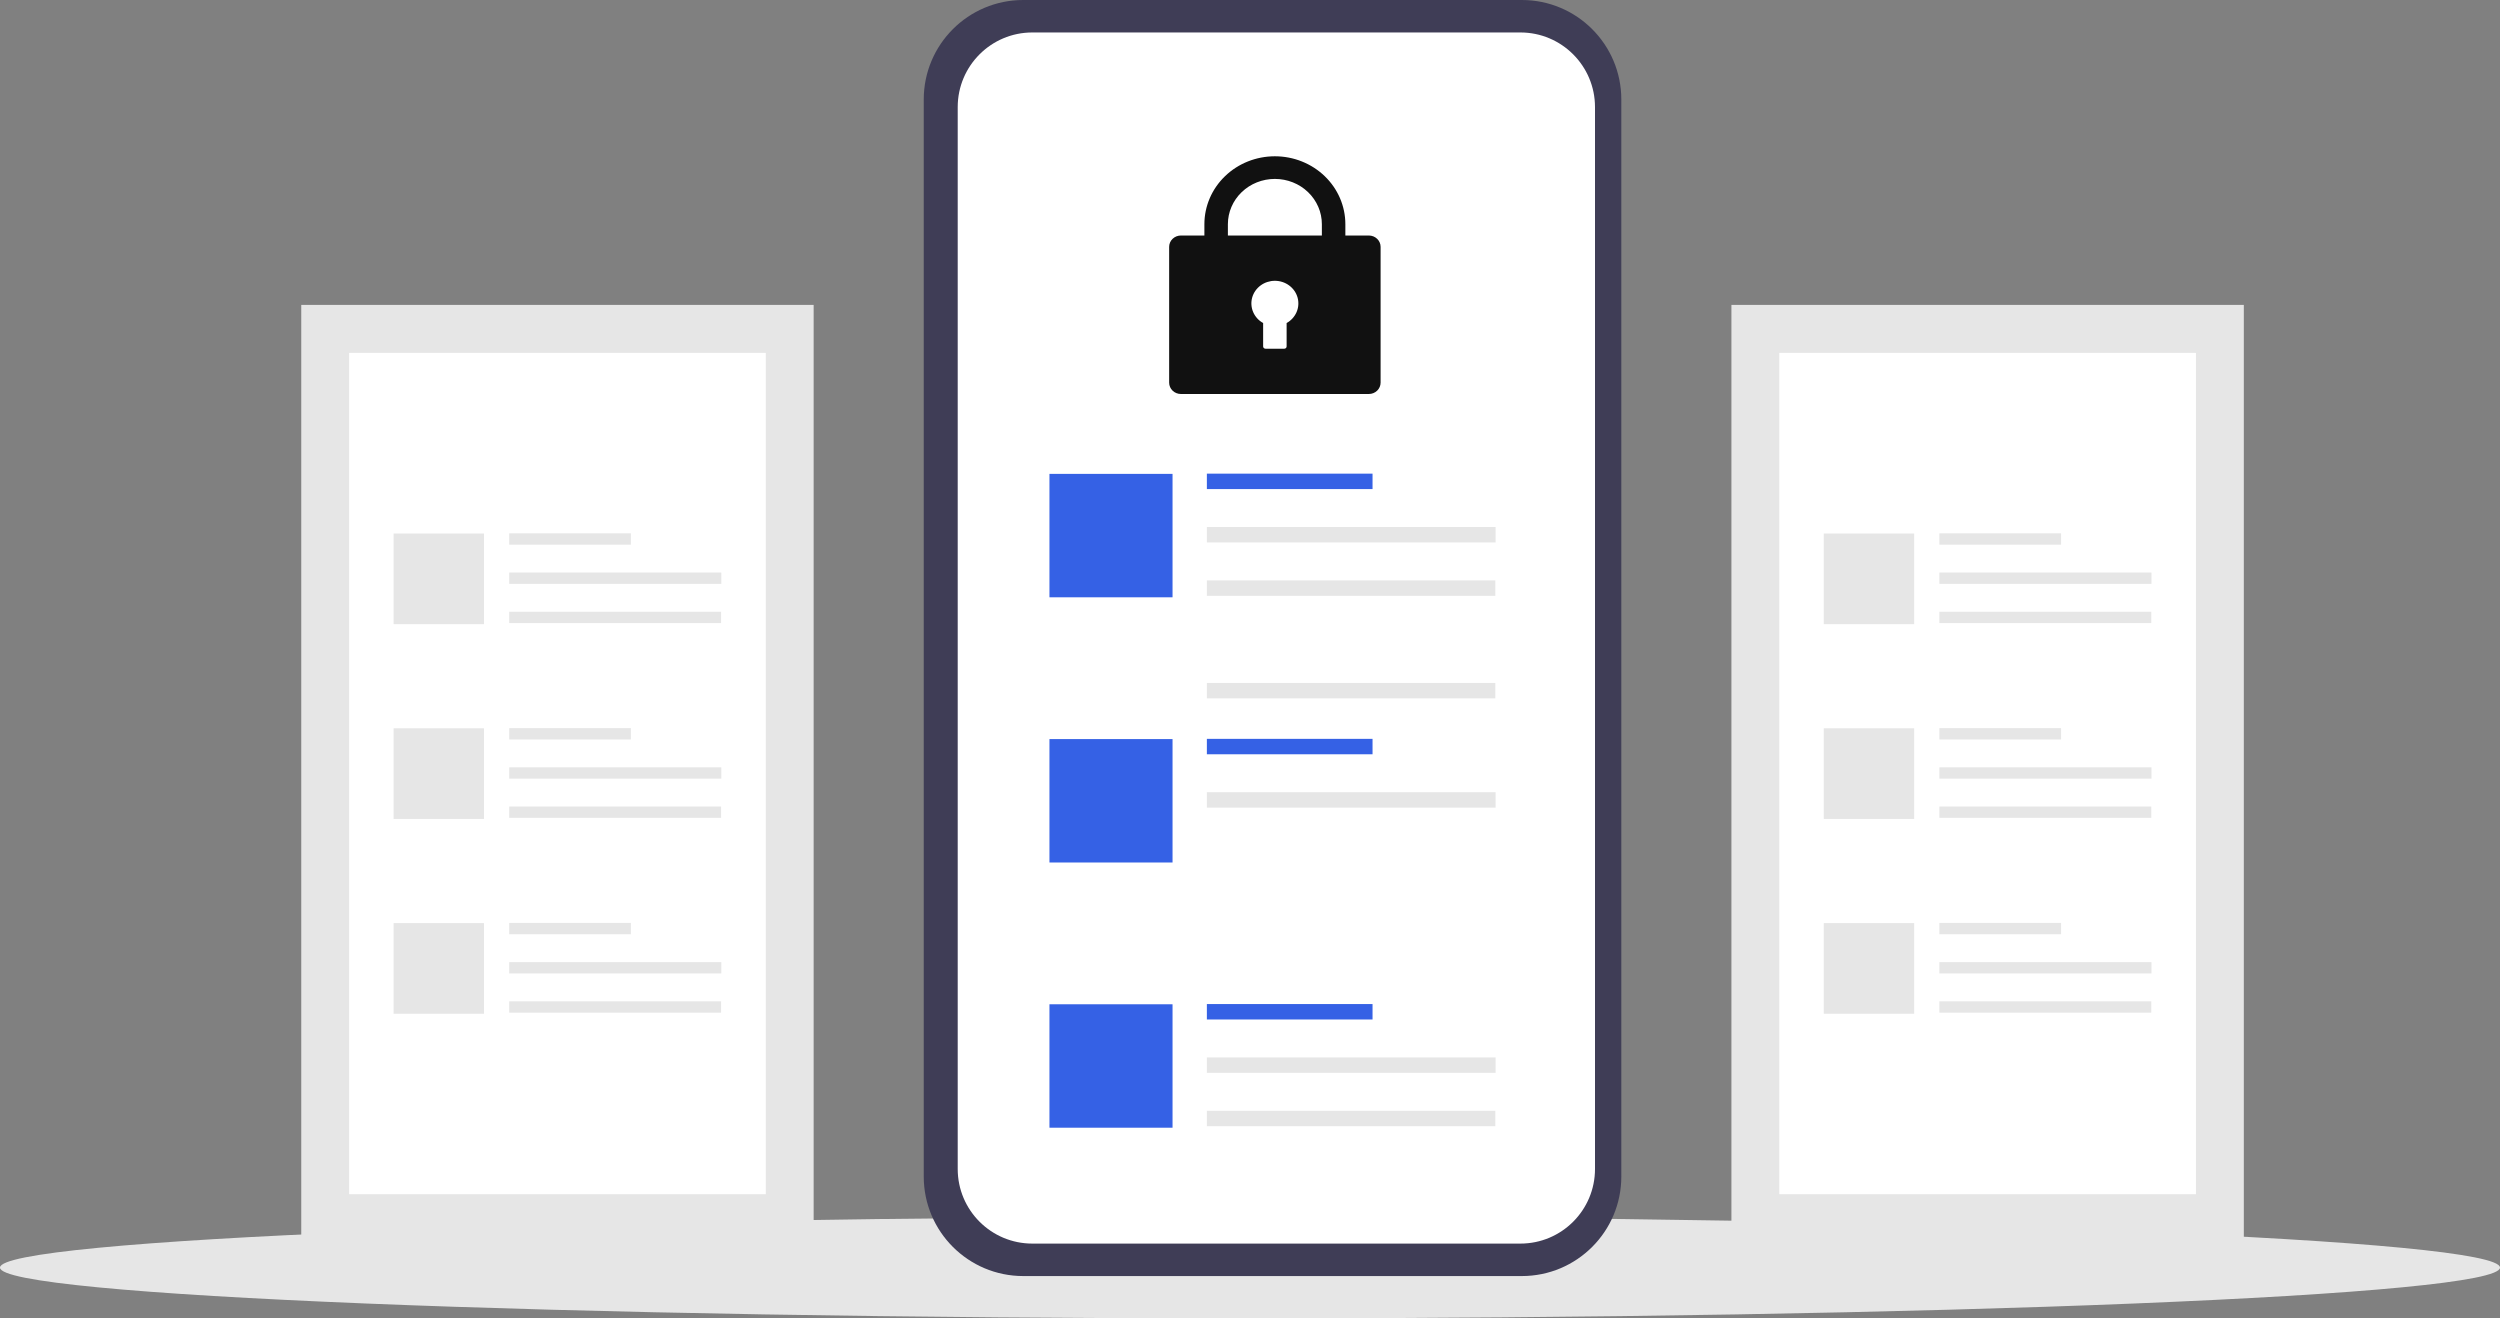 <svg width="201" height="106" viewBox="0 0 201 106" fill="none" xmlns="http://www.w3.org/2000/svg">
<rect x="0" y="0" width="201" height="106" fill="#808080" stroke="none"/>
<g id="Group 38299">
<g id="Group 38297">
<path id="Path" d="M180.403 24.514H139.207V99.871H180.403V24.514Z" fill="#E6E6E6"/>
<path id="Path_2" d="M143.055 96.013H176.554V28.373H143.055V96.013Z" fill="white"/>
<path id="Path_3" d="M165.71 42.88H155.926V43.791H165.71V42.88Z" fill="#E6E6E6"/>
<path id="Path_4" d="M172.979 46.032H155.926V46.943H172.979V46.032Z" fill="#E6E6E6"/>
<path id="Path_5" d="M172.962 49.184H155.926V50.095H172.962V49.184Z" fill="#E6E6E6"/>
<path id="Path_6" d="M153.899 42.894H146.631V50.182H153.899V42.894Z" fill="#E6E6E6"/>
<path id="Path_7" d="M165.71 58.541H155.926V59.453H165.71V58.541Z" fill="#E6E6E6"/>
<path id="Path_8" d="M172.979 61.693H155.926V62.604H172.979V61.693Z" fill="#E6E6E6"/>
<path id="Path_9" d="M172.962 64.845H155.926V65.755H172.962V64.845Z" fill="#E6E6E6"/>
<path id="Path_10" d="M153.899 58.555H146.631V65.844H153.899V58.555Z" fill="#E6E6E6"/>
<path id="Path_11" d="M165.71 74.203H155.926V75.114H165.71V74.203Z" fill="#E6E6E6"/>
<path id="Path_12" d="M172.979 77.355H155.926V78.266H172.979V77.355Z" fill="#E6E6E6"/>
<path id="Path_13" d="M172.962 80.506H155.926V81.418H172.962V80.506Z" fill="#E6E6E6"/>
<path id="Path_14" d="M153.899 74.217H146.631V81.506H153.899V74.217Z" fill="#E6E6E6"/>
<path id="Path_15" d="M65.417 24.514H24.221V99.871H65.417V24.514Z" fill="#E6E6E6"/>
<path id="Path_16" d="M28.069 96.013H61.569V28.373H28.069V96.013Z" fill="white"/>
<path id="Path_17" d="M50.724 42.88H40.941V43.791H50.724V42.88Z" fill="#E6E6E6"/>
<path id="Path_18" d="M57.993 46.032H40.941V46.943H57.993V46.032Z" fill="#E6E6E6"/>
<path id="Path_19" d="M57.976 49.184H40.941V50.095H57.976V49.184Z" fill="#E6E6E6"/>
<path id="Path_20" d="M38.913 42.894H31.645V50.182H38.913V42.894Z" fill="#E6E6E6"/>
<path id="Path_21" d="M50.724 58.541H40.941V59.453H50.724V58.541Z" fill="#E6E6E6"/>
<path id="Path_22" d="M57.993 61.693H40.941V62.604H57.993V61.693Z" fill="#E6E6E6"/>
<path id="Path_23" d="M57.976 64.845H40.941V65.755H57.976V64.845Z" fill="#E6E6E6"/>
<path id="Path_24" d="M38.913 58.555H31.645V65.844H38.913V58.555Z" fill="#E6E6E6"/>
<path id="Path_25" d="M50.724 74.203H40.941V75.114H50.724V74.203Z" fill="#E6E6E6"/>
<path id="Path_26" d="M57.993 77.355H40.941V78.266H57.993V77.355Z" fill="#E6E6E6"/>
<path id="Path_27" d="M57.976 80.506H40.941V81.418H57.976V80.506Z" fill="#E6E6E6"/>
<path id="Path_28" d="M38.913 74.217H31.645V81.506H38.913V74.217Z" fill="#E6E6E6"/>
<path id="Path_29" d="M100.5 106C156.005 106 201 104.17 201 101.914C201 99.657 156.005 97.828 100.5 97.828C44.995 97.828 0 99.657 0 101.914C0 104.17 44.995 106 100.5 106Z" fill="#E6E6E6"/>
<path id="Path_30" d="M130.354 8C130.354 3.582 126.773 0 122.354 0H82.269C77.85 0 74.269 3.582 74.269 8V94.595C74.269 99.014 77.85 102.595 82.269 102.595H122.354C126.773 102.595 130.354 99.014 130.354 94.595V8Z" fill="#3F3D56"/>
<path id="Path_31" d="M77 93.985C77 97.298 79.686 99.985 83 99.985H122.238C125.552 99.985 128.238 97.298 128.238 93.985V8.61C128.238 5.297 125.552 2.61 122.238 2.61H83C79.686 2.61 77 5.297 77 8.61V93.985Z" fill="white"/>
<path id="Path_32" d="M120.225 54.909H97.032V56.149H120.225V54.909Z" fill="#E6E6E6"/>
<g id="Group 38298">
<path id="Path_33" fill-rule="evenodd" clip-rule="evenodd" d="M110.352 38.081H97.032V39.322H110.352V38.081Z" fill="#3561E5"/>
<path id="Path_34" d="M120.247 42.372H97.032V43.612H120.247V42.372Z" fill="#E6E6E6"/>
<path id="Path_35" d="M120.225 46.663H97.032V47.904H120.225V46.663Z" fill="#E6E6E6"/>
<path id="Path_36" fill-rule="evenodd" clip-rule="evenodd" d="M94.272 38.1H84.376V48.023H94.272V38.1Z" fill="#3561E5"/>
<path id="Path_37" fill-rule="evenodd" clip-rule="evenodd" d="M110.352 59.404H97.032V60.644H110.352V59.404Z" fill="#3561E5"/>
<path id="Path_38" d="M120.247 63.694H97.032V64.935H120.247V63.694Z" fill="#E6E6E6"/>
<path id="Path_39" fill-rule="evenodd" clip-rule="evenodd" d="M94.272 59.422H84.376V69.345H94.272V59.422Z" fill="#3561E5"/>
<path id="Path_40" fill-rule="evenodd" clip-rule="evenodd" d="M110.352 80.726H97.032V81.967H110.352V80.726Z" fill="#3561E5"/>
<path id="Path_41" d="M120.247 85.017H97.032V86.257H120.247V85.017Z" fill="#E6E6E6"/>
<path id="Path_42" d="M120.225 89.308H97.032V90.548H120.225V89.308Z" fill="#E6E6E6"/>
<path id="Path_43" fill-rule="evenodd" clip-rule="evenodd" d="M94.272 80.744H84.376V90.668H94.272V80.744Z" fill="#3561E5"/>
</g>
<path id="Vector" d="M108.167 18.935H110.056C110.306 18.935 110.546 19.031 110.723 19.202C110.9 19.372 111 19.604 111 19.845V30.767C111 31.008 110.9 31.239 110.723 31.41C110.546 31.581 110.306 31.677 110.056 31.677H94.944C94.694 31.677 94.454 31.581 94.277 31.41C94.1 31.239 94 31.008 94 30.767V19.845C94 19.604 94.1 19.372 94.277 19.202C94.454 19.031 94.694 18.935 94.944 18.935H96.833V18.025C96.833 16.577 97.43 15.188 98.493 14.164C99.556 13.14 100.997 12.565 102.5 12.565C104.003 12.565 105.444 13.14 106.507 14.164C107.57 15.188 108.167 16.577 108.167 18.025V18.935ZM101.556 25.972V27.854C101.556 27.954 101.641 28.036 101.744 28.036H103.256C103.28 28.036 103.305 28.032 103.328 28.022C103.351 28.013 103.372 28 103.389 27.983C103.407 27.966 103.421 27.946 103.43 27.924C103.44 27.902 103.444 27.878 103.444 27.854V25.972C103.805 25.772 104.086 25.462 104.245 25.092C104.404 24.722 104.432 24.312 104.325 23.925C104.217 23.538 103.98 23.196 103.65 22.952C103.32 22.708 102.916 22.576 102.5 22.576C102.084 22.576 101.68 22.708 101.35 22.952C101.02 23.196 100.783 23.538 100.675 23.925C100.568 24.312 100.596 24.722 100.755 25.092C100.914 25.462 101.195 25.772 101.556 25.972ZM106.278 18.935V18.025C106.278 17.06 105.88 16.134 105.171 15.451C104.463 14.768 103.502 14.385 102.5 14.385C101.498 14.385 100.537 14.768 99.829 15.451C99.12 16.134 98.722 17.06 98.722 18.025V18.935H106.278Z" fill="#111111"/>
</g>
</g>
</svg>
